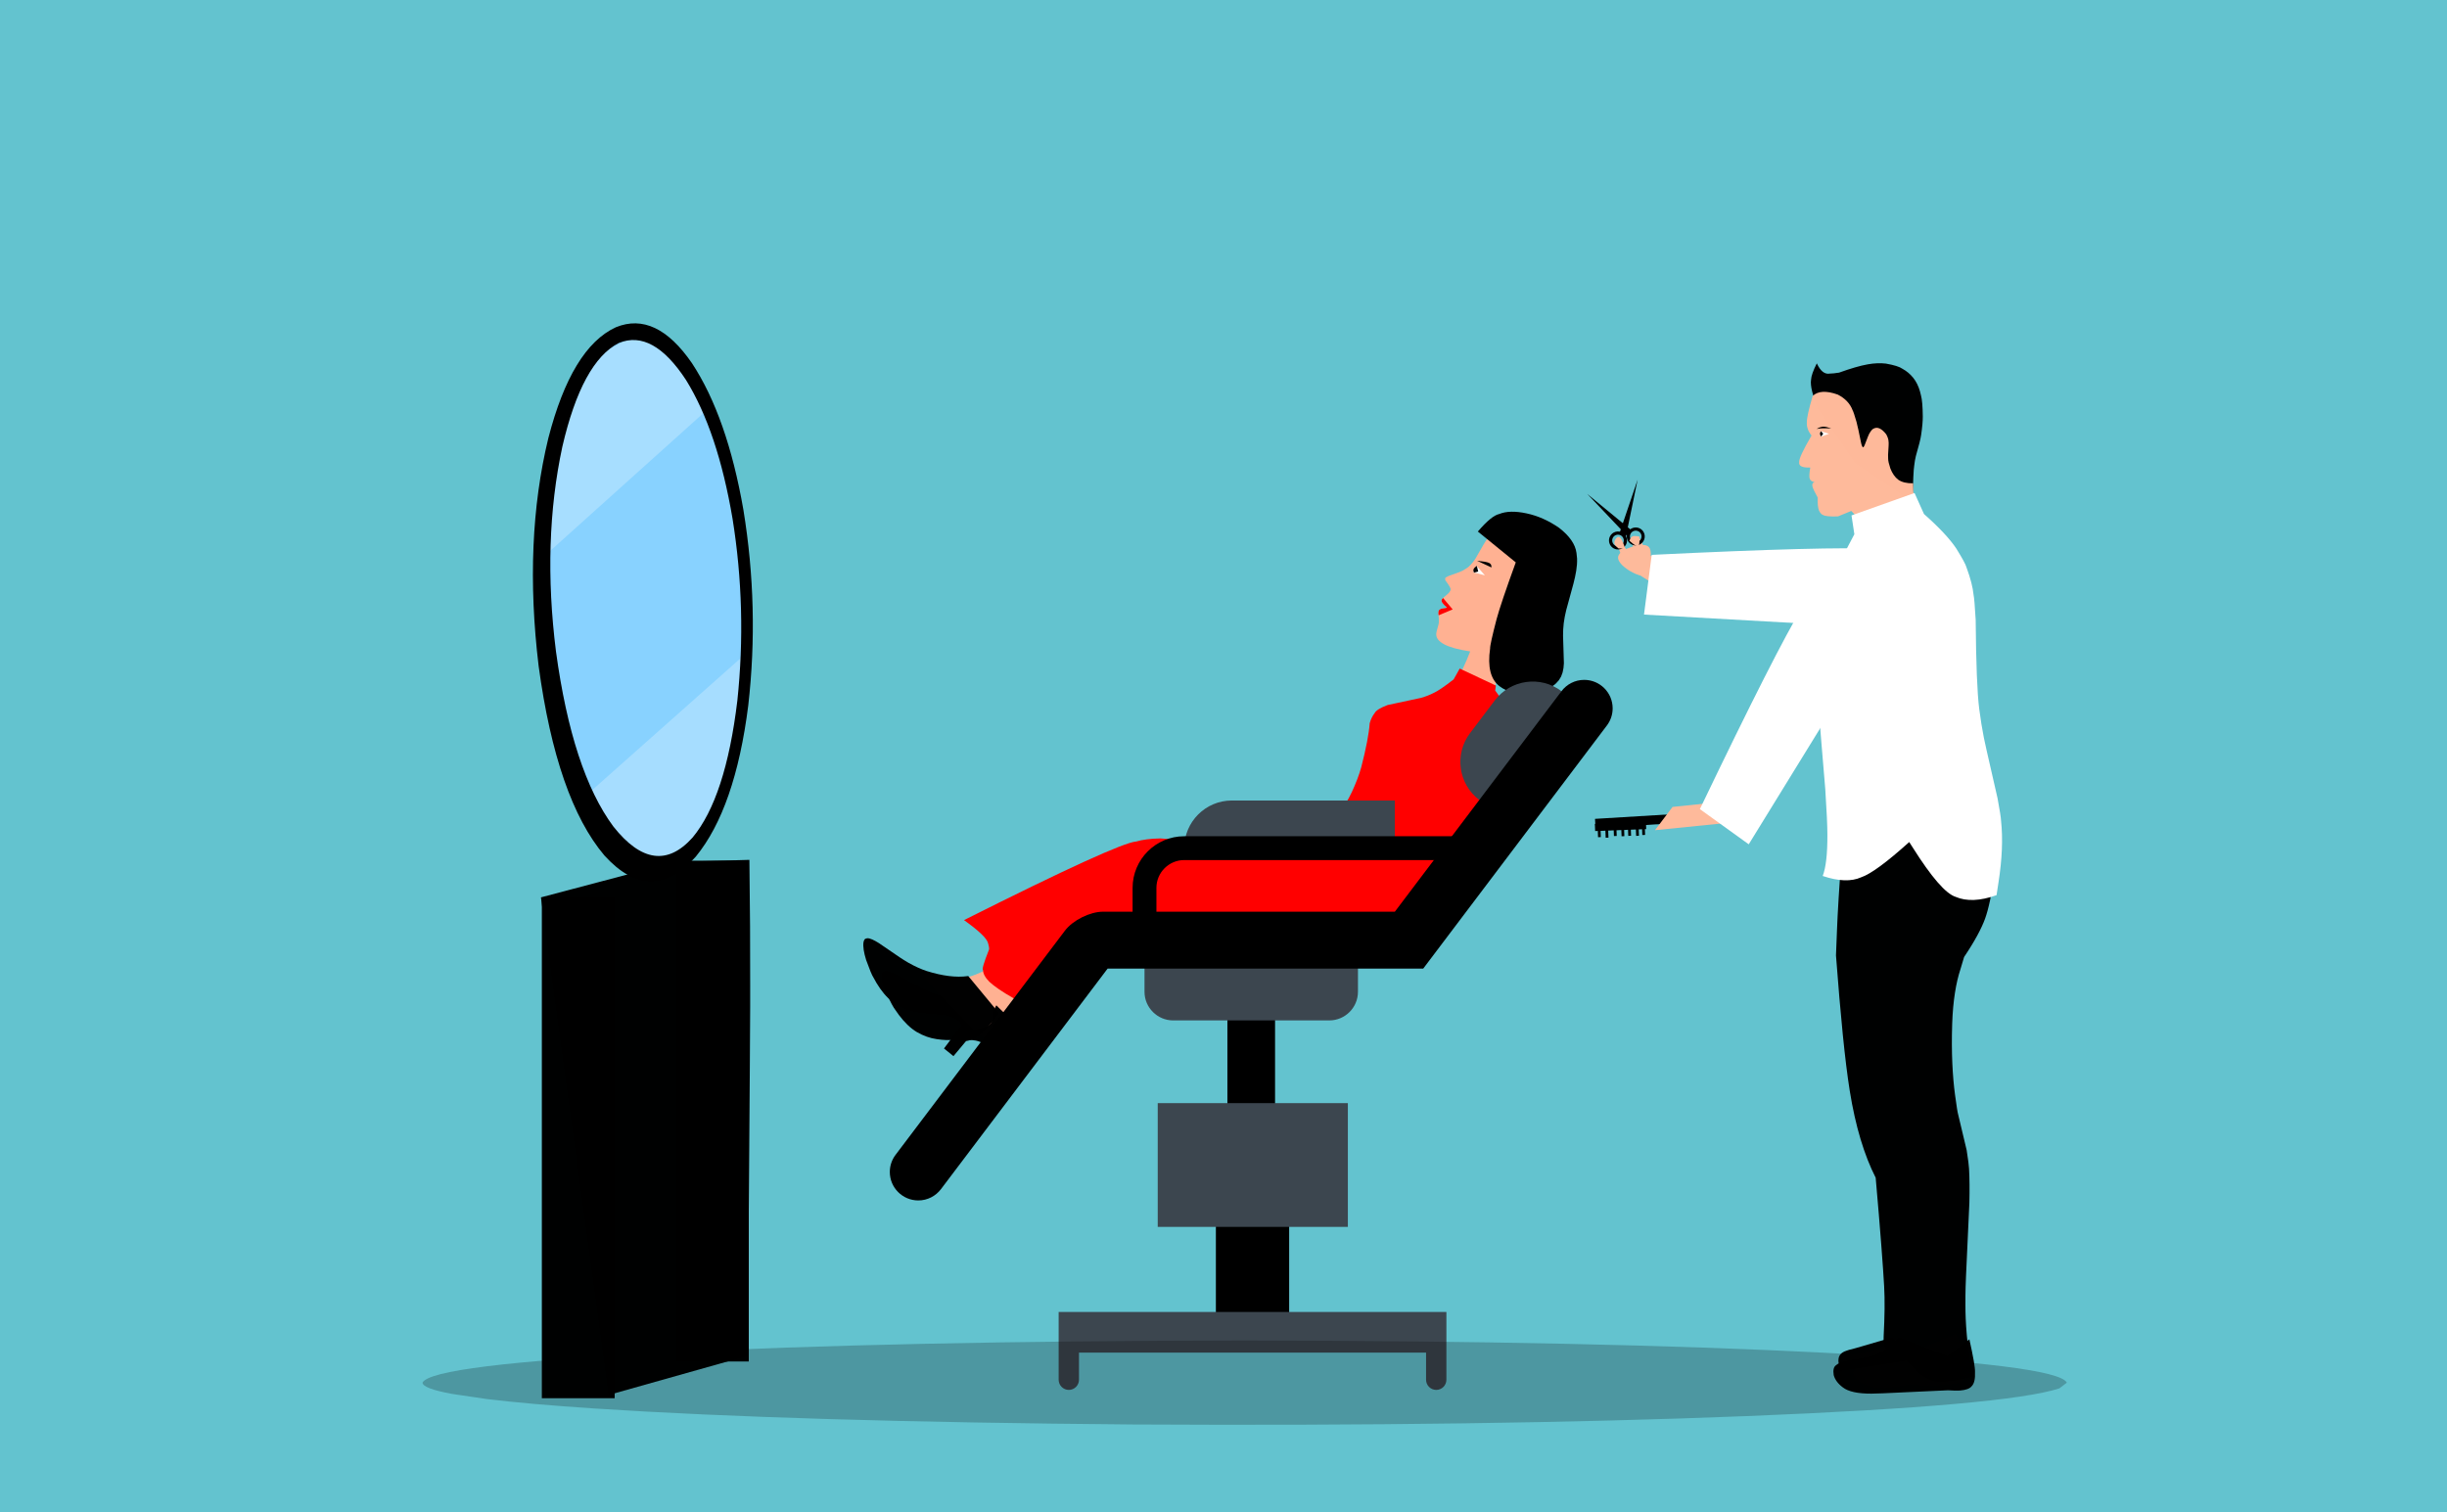 <?xml version="1.0" encoding="utf-8"?>
<svg xmlns="http://www.w3.org/2000/svg" xmlns:xlink="http://www.w3.org/1999/xlink" version= "1.1" width="1618px" height="1000px" viewBox="-449 213 1618 1000">
<rect x="-449" y="213" width="1618" height="1000" fill="#333333" stroke="none"/>
<g id="layer1">
<g style="fill:rgb(99,195,207); fill-opacity:1.0; stroke-linejoin: miter">
<path d="M-449.001,211.875C-449.299,211.875,-449.585,211.994,-449.796,212.204C-450.006,212.415,-450.125,212.701,-450.125,212.999L-450.124,1213.0C-450.124,1213.621,-449.621,1214.124,-449.0,1214.124L1169.001,1214.125C1169.299,1214.125,1169.585,1214.006,1169.795,1213.795C1170.006,1213.585,1170.125,1213.299,1170.125,1213.001L1170.124,213.0C1170.124,212.379,1169.621,211.876,1169.0,211.876L-449.001,211.875 Z"/>
</g>
<g style="fill:rgb(253,186,155); fill-opacity:0.996; stroke-linejoin: miter">
<path d="M646.846,600.659L646.846,600.659L632.499,591.662Q640.059,587.922,647.619,584.181L646.846,600.659"/>
</g>
<g style="fill:rgb(253,186,155); fill-opacity:0.996; stroke-linejoin: miter">
<path d="M623.502,572.108L623.502,572.108L628.896,580.465Q626.318,581.349,623.741,582.233Q622.425,578.746,621.109,575.259L623.502,572.108"/>
</g>
<g style="fill:rgb(255,177,146); fill-opacity:1.0; stroke-linejoin: miter">
<path d="M546.059,556.842L544.873,557.969Q538.305,564.11,534.793,568.849Q533.147,570.699,526.709,582.223Q524.88,585.161,522.498,587.422Q522.006,588.131,518.452,590.206Q517.288,591.032,508.911,593.873Q506.691,594.917,506.784,595.192Q506.351,595.387,506.726,596.846Q510.527,601.815,510.166,602.877Q510.35,603.229,509.28,604.777Q508.809,605.441,505.432,608.204Q504.174,609.544,504.271,609.8Q503.769,611.418,507.674,614.682Q507.841,614.822,507.087,615.07Q503.76,615.52,503.454,615.825Q502.371,616.488,502.386,616.799Q502.193,616.939,502.106,618.414Q502.646,624.326,502.389,624.6Q502.507,625.069,500.947,630.432Q500.753,631.235,500.679,632.008Q500.018,640.332,523.106,643.801Q518.28,656.29,514.067,662.778Q510.93,667.25,510.111,667.9Q507.709,670.427,502.963,674.362Q501.765,675.425,501.069,676.344Q500.373,677.262,500.407,678.066L500.682,678.847Q501.995,681.602,520.827,683.757Q539.199,685.386,539.663,683.08Q540.046,682.473,539.905,681.529Q538.272,675.471,538.56,672.109L538.823,669.711Q539.258,667.165,540.286,664.165Q542.428,658.079,545.908,651.234Q547.196,648.478,557.204,630.013Q559.596,625.343,561.005,622.035Q569.263,599.76,573.998,587.843L546.059,556.842 Z"/>
</g>
<g style="fill:rgb(0,0,0); fill-opacity:1.0; stroke-linejoin: miter">
<path d="M528.182,564.517L553.255,584.916Q543.381,612.049,540.595,622.367Q536.162,639.374,536.287,641.858Q533.645,660.09,542.561,666.851Q546.402,669.814,551.811,670.965Q554.533,671.544,557.389,671.658Q558.843,671.972,565.887,671.064Q575.401,668.791,577.934,666.461Q579.543,665.53,581.748,662.876L583.231,660.405L584.224,657.7Q584.973,654.878,585.078,651.644L584.517,633.386Q584.48,629.366,584.973,625.129Q585.522,620.888,586.603,616.51L591.39,598.973Q592.538,594.634,593.221,590.471Q593.904,586.309,593.79,582.426L593.394,578.639Q592.269,570.097,581.903,562.072Q571.494,554.859,560.349,552.506Q549.201,550.122,542.312,552.921Q537.128,554.05,528.182,564.517 Z"/>
</g>
<g style="fill:rgb(0,0,0); fill-opacity:0.996; stroke-linejoin: miter">
<path d="M527.654,583.833L527.653,583.834Q531.004,584.194,532.563,584.471Q533.193,584.579,533.753,584.705L534.29,584.837L534.783,584.98Q535.279,585.139,535.567,585.278L535.933,585.471L536.238,585.678L536.49,585.899Q536.714,586.127,536.85,586.376Q537.214,586.995,537.196,588.274L527.654,583.833 Z"/>
</g>
<g style="fill:rgb(255,255,255); fill-opacity:0.996; stroke-linejoin: miter">
<path d="M527.303,587.194L527.302,587.195L525.103,591.476Q528.969,592.481,532.834,593.487L527.303,587.194 Z"/>
</g>
<g style="fill:rgb(255,0,0); fill-opacity:0.996; stroke-linejoin: miter">
<path d="M505.185,608.47Q504.184,609.571,504.271,609.8Q503.769,611.418,507.674,614.682Q507.841,614.822,507.087,615.07Q503.76,615.52,503.454,615.825Q502.371,616.488,502.386,616.799Q502.193,616.939,502.106,618.414Q502.18,619.22,502.238,619.921Q506.89,617.973,511.541,616.026Q508.366,612.249,505.19,608.472 Z"/>
</g>
<g style="fill:rgb(255,169,106); fill-opacity:0.996; stroke-linejoin: miter">
<path d="M548.696,663.677L548.696,663.678L548.696,663.678L548.696,663.677 Z"/>
</g>
<g style="fill:rgb(0,0,0); fill-opacity:0.996; stroke-linejoin: miter">
<path d="M527.49,587.192L527.489,587.193Q526.8,587.722,526.219,588.26Q525.771,588.711,525.718,588.803Q525.575,588.987,525.472,589.172Q525.269,589.544,525.24,589.928Q525.225,590.12,525.241,590.315Q525.235,590.411,525.341,590.901Q525.443,591.295,525.577,591.691L528.403,590.945L527.49,587.192 Z"/>
</g>
<g>
<g style="fill:rgb(255,177,146); fill-opacity:1.0; stroke-linejoin: miter">
<path d="M260.706,825.531L294.337,781.134L323.54,804.67Q233.418,880.814,232.571,882.544Q227.173,887.323,225.567,890.861Q224.87,892.317,224.621,894.016Q224.392,899.982,224.035,900.884Q223.707,902.315,222.781,903.506Q221.714,905.431,214.639,907.837L212.572,908.504L199.944,897.931Q187.316,887.358,180.561,880.859Q176.248,876.663,176.686,875.745Q176.956,875.318,178.348,875.451Q184.644,876.467,190.708,876.577Q194.1,876.592,197.971,875.954Q205.78,874.76,214.503,869.237Q223.2,863.623,232.441,854.882Q246.344,841.526,260.706,825.531 Z"/>
</g>
<g style="fill:rgb(0,0,0); fill-opacity:0.996; stroke-linejoin: miter">
<path d="M205.129,873.269L204.784,873.416Q193.642,876.14,177.428,872.854Q171.57,871.557,164.954,868.687Q161.866,867.303,158.733,865.64L144.176,857.771Q141.625,856.506,139.587,855.841Q137.549,855.175,136.181,855.36L135.021,855.82Q134.221,856.236,133.978,858.272Q133.795,862.427,136.919,869.724Q141.303,878.81,142.874,880.691Q145.288,884.371,148.123,887.637L151.03,890.7Q154.026,893.598,157.241,895.534Q163.732,899.279,170.358,900.198Q173.64,900.709,176.771,900.818L190.395,900.635Q191.781,900.527,195.922,901.105Q201.202,902.122,204.277,905.813L194.191,922.621L200.938,927.024L208.183,916.265Q214.386,914.535,218.156,909.974Q221.94,905.565,227.938,895.641L205.129,873.269 Z"/>
</g>
</g>
<g>
<g style="fill:rgb(255,177,146); fill-opacity:1.0; stroke-linejoin: miter">
<path d="M251.388,816.683L289.43,776.003L316.042,802.433Q218.528,868.848,217.506,870.481Q211.643,874.676,209.68,878.029Q208.836,879.405,208.413,881.07Q207.568,886.98,207.12,887.84Q206.645,889.229,205.601,890.318Q204.341,892.122,197.055,893.783L194.931,894.233L183.464,882.411Q171.996,870.589,165.95,863.426Q162.094,858.806,162.625,857.938Q162.938,857.542,164.308,857.818Q170.466,859.48,176.485,860.217Q179.857,860.582,183.774,860.348Q191.664,859.968,200.911,855.376Q210.143,850.692,220.238,842.954Q235.449,831.108,251.388,816.683 Z"/>
</g>
<g style="fill:rgb(0,0,0); fill-opacity:0.996; stroke-linejoin: miter">
<path d="M191.172,858.418L190.813,858.528Q179.448,860.085,163.661,855.14Q157.969,853.245,151.686,849.706Q148.757,848.01,145.813,846.032L132.148,836.699Q129.742,835.177,127.783,834.305Q125.824,833.432,124.445,833.474L123.244,833.812Q122.405,834.143,121.953,836.143Q121.341,840.256,123.694,847.838Q127.114,857.328,128.483,859.362Q130.503,863.271,132.985,866.813L135.56,870.16Q138.239,873.352,141.237,875.611Q147.306,880.008,153.802,881.606Q157.013,882.454,160.116,882.886L173.686,884.113Q175.075,884.149,179.135,885.153Q184.281,886.711,186.958,890.699L175.187,906.374L181.444,911.451L189.762,901.499Q196.11,900.419,200.332,896.273Q204.552,892.279,211.544,883.028L191.172,858.418 Z"/>
</g>
</g>
<g style="fill:rgb(58,105,116); fill-opacity:1.0; stroke-linejoin: miter">
<path d="M474.096,817.353L471.712,820.213L450.308,846.07Q443.733,853.289,440.169,856.16Q427.24,866.817,415.874,869.581Q406.511,872.253,395.917,870.681Q394.2,870.615,385.19,868.193Q361.597,860.514,360.067,860.49Q358.247,859.824,349.947,858.905Q339.95,857.691,319.118,862.433L316.765,795.565Q333.481,790.132,343.164,790.087Q352.61,789.565,374.152,793.866L407.338,767.317L474.096,817.353 Z"/>
</g>
<g style="fill:rgb(255,0,0); fill-opacity:1.0; stroke-linejoin: miter">
<path d="M540.417,738.364L541.314,733.887Q550.095,693.828,546.248,681.538Q545.437,677.109,539.64,669.664L540.089,666.38L516.194,655.134L512.169,662.304Q502.896,669.543,498.902,671.28Q495.168,673.212,490.601,674.522L468.547,679.241Q461.266,681.996,459.994,684.52Q457.697,687.45,456.676,691.307Q455.901,701.738,451.07,720.441Q448.986,727.897,444.866,736.79Q436.906,754.091,421.299,761.795Q408.37,768.309,384.646,769.523Q364.064,770.941,318.186,767.468Q308.56,767.643,302.284,769.512Q290.395,770.29,188.424,821.493Q203.116,832,204.281,836.605Q205.394,840.44,204.859,841.223Q199.796,854.029,200.992,854.47Q201.038,858.09,205.125,862.225Q215.135,871.611,249.936,887.599Q262.759,866.78,274.27,858.095Q284.872,849.103,316.274,834.567Q445.074,837.372,478.313,823.211Q484.65,820.419,488.788,816.939Q491.902,815.526,497.35,805.293Q501.456,792.253,499.621,777.353L497.675,823.714L540.417,738.364"/>
</g>
<g style="fill:rgb(136,210,255); fill-opacity:1.0; stroke-linejoin: miter">
<path d="M42.854,609.125L43.582,633.347Q43.353,706.682,25.255,751.633Q7.013,796.555,-21.403,789.806Q-48.723,779.695,-67.792,724.432Q-73.911,706.567,-78.399,685.349L-82.391,663.503Q-85.931,640.922,-87.306,616.239Q-90.748,540.447,-75.134,489.142Q-59.519,437.836,-31.969,434.413Q-4.21,434.813,16.903,484.111Q38.016,533.41,42.854,609.125 Z"/>
</g>
<g style="fill:rgb(255,255,255); fill-opacity:0.255; stroke-linejoin: miter">
<path d="M46.589,643.077L-61.985,739.532L-25.988,785.725L4.204,778.172L25.687,747.957L39.621,697.115L46.589,643.077 Z"/>
</g>
<g style="fill:rgb(255,255,255); fill-opacity:0.259; stroke-linejoin: miter">
<path d="M-89.855,581.485L21.622,481.253L5.383,450.656L-25.939,433.14L-58.575,450.455L-82.902,497.361L-92.189,546.992L-89.855,581.485 Z"/>
</g>
<g style="fill:rgb(254,186,155); fill-opacity:0.996; stroke-linejoin: miter">
<path d="M647.648,580.016L642.524,580.734Q642.677,576.597,641.536,575.121Q641.108,574.512,640.394,574.095L639.59,573.737L638.607,573.501L637.427,573.396Q632.611,573.461,627.455,575.572Q625.811,576.254,624.436,577.1L623.177,577.979L622.147,578.924L621.394,579.928L620.964,580.983L620.893,582.1L621.164,583.247Q622.136,585.601,624.788,587.795Q626.07,588.877,627.507,589.821Q628.26,590.427,631.728,592.188Q635.019,593.735,637.128,593.548Q639.201,593.295,640.605,591.275L646.774,590.025L647.648,580.016 Z"/>
</g>
<g style="fill:rgb(254,186,155); fill-opacity:0.996; stroke-linejoin: miter">
<path d="M631.26,576.028L631.26,576.029Q629.958,572.102,629.937,570.32Q629.931,569.81,630.031,569.395Q630.178,568.909,630.262,568.817L630.38,568.643Q630.506,568.478,630.664,568.347Q630.982,568.085,631.394,567.956Q633.309,567.507,634.827,568.852Q635.17,569.17,635.466,569.57Q635.636,569.731,636.267,570.91Q636.972,572.415,637.548,574.14L631.26,576.028 Z"/>
</g>
<g style="fill:rgb(255,255,255); fill-opacity:1.0; stroke-linejoin: miter">
<path d="M809.566,643.822L780.217,627.41L638.042,619.434L643.137,579.945C722.195,576.103,771.821,574.847,792.026,576.005C809.249,576.991,818.461,578.024,819.952,578.324C829.544,580.256,836.483,582.23,840.827,584.838C846.568,588.283,850.179,593.761,851.432,601.659L809.566,643.822 Z"/>
</g>
<g style="fill:rgb(0,0,0); fill-opacity:1.0; stroke-linejoin: miter">
<path d="M600.555,539.684L600.555,539.685L627.142,567.701L629.158,563.221L600.555,539.684 Z"/>
</g>
<g style="fill:rgb(0,0,0); fill-opacity:1.0; stroke-linejoin: miter">
<path d="M633.832,530.192L633.832,530.192L626.027,568.019Q623.989,566.648,621.952,565.277L633.832,530.192 Z"/>
</g>
<g style="fill:rgb(0,0,0); fill-opacity:1.0; stroke-linejoin: miter">
<path d="M638.308,566.135L638.308,566.136C639.21,569.299,637.377,572.596,634.213,573.499L634.213,573.499C631.05,574.401,627.753,572.568,626.85,569.404L626.85,569.405C625.947,566.24,627.781,562.943,630.945,562.041L630.945,562.042C634.109,561.138,637.406,562.972,638.308,566.135L638.308,566.136 M636.268,566.717L636.268,566.718C635.687,564.681,633.564,563.5,631.527,564.081L631.527,564.082C629.49,564.662,628.309,566.785,628.89,568.822L628.89,568.823C629.472,570.859,631.594,572.039,633.632,571.458L633.631,571.459C635.668,570.877,636.849,568.755,636.268,566.717 Z"/>
</g>
<g style="fill:rgb(0,0,0); fill-opacity:1.0; stroke-linejoin: miter">
<path d="M626.574,568.797L626.574,568.798C627.476,571.961,625.643,575.258,622.479,576.16L622.479,576.161C619.315,577.063,616.018,575.229,615.116,572.065L615.116,572.067C614.213,568.902,616.046,565.605,619.211,564.702L619.211,564.703C622.374,563.8,625.671,565.633,626.574,568.797L626.574,568.798 M624.533,569.379L624.533,569.38C623.952,567.342,621.83,566.162,619.793,566.743L619.793,566.743C617.755,567.324,616.575,569.446,617.156,571.483L617.156,571.484C617.737,573.521,619.86,574.701,621.897,574.12L621.897,574.121C623.934,573.538,625.114,571.416,624.533,569.379 Z"/>
</g>
<g style="fill:rgb(254,186,155); fill-opacity:0.996; stroke-linejoin: miter">
<path d="M635.072,567.874L635.085,568.591Q635.157,570.809,634.936,572.423Q634.852,572.939,634.702,573.32L634.532,573.66L634.321,573.916L634.065,574.079L633.98,574.109Q633.878,574.142,633.697,574.146Q633.394,574.145,633.026,574.008L632.644,573.844Q632.248,573.649,631.804,573.356Q630.706,572.649,628.364,570.623Q628.911,569.219,629.361,568.622Q629.832,568.051,629.971,567.993Q630.203,567.819,630.481,567.703Q631.218,567.428,632.15,567.477Q633.25,567.521,635.072,567.874 Z"/>
</g>
<g style="fill:rgb(254,186,155); fill-opacity:0.996; stroke-linejoin: miter">
<path d="M621.168,575.708L621.168,575.708Q619.516,574.409,618.968,573.55Q618.741,573.209,618.599,572.836L618.485,572.453Q618.395,572.061,618.424,571.625Q618.544,570.381,619.355,569.255Q619.614,568.903,619.914,568.633L620.221,568.392Q620.537,568.176,620.868,568.093L621.24,568.054Q621.65,568.062,622.049,568.36L622.402,568.682Q622.751,569.06,623.087,569.621L623.42,570.218Q623.75,570.856,624.072,571.616Q624.556,572.715,625.648,575.822L621.168,575.708 Z"/>
</g>
<g style="fill:rgb(254,186,155); fill-opacity:1.0; stroke-linejoin: miter">
<path d="M814.674,1107.717L814.674,1107.718Q800.617,1115.484,795.046,1117.051Q790.389,1118.407,789.532,1118.417Q787.791,1118.805,779.192,1119.354Q776.939,1119.812,776.968,1120.109L776.651,1120.56Q776.455,1121.083,776.715,1121.829Q777.262,1123.368,779.312,1125.247Q782.453,1128.18,787.776,1129.804Q791.634,1130.868,797.152,1130.644Q802.807,1130.409,812.486,1128.658Q827.03,1129.25,832.367,1129.016Q841.131,1128.553,842.256,1128.117Q848.13,1127.127,850.866,1124.424L851.954,1122.92Q852.806,1121.287,852.873,1119.226Q853.11,1112.012,844.068,1095.541L814.674,1107.717 Z"/>
</g>
<g style="fill:rgb(254,186,155); fill-opacity:1.0; stroke-linejoin: miter">
<path d="M807.463,1097.561L805.459,1098.653Q794.408,1104.781,787.835,1106.895Q785.954,1107.51,784.128,1107.914Q783.777,1108.008,782.087,1108.298Q780.317,1108.673,772.632,1109.12Q770.73,1109.352,770.329,1109.601Q767.794,1111.001,772.1,1115.091Q774.895,1117.346,775.787,1117.696Q777.222,1118.499,778.873,1119.108Q781.682,1120.236,786.443,1120.494Q793.104,1120.767,805.274,1118.501L827.24,1117.911L807.463,1097.561 Z"/>
</g>
<g style="fill:rgb(254,186,155); fill-opacity:1.0; stroke-linejoin: miter">
<path d="M779.027,1063.688L779.027,1063.689L779.027,1063.688L779.027,1063.689 Z"/>
</g>
<g style="fill:rgb(0,0,0); fill-opacity:0.996; stroke-linejoin: miter">
<path d="M855.149,1123.43L854.542,1119.748C851.725,1102.519,850.509,1087.801,850.58,1075.59C850.59,1073.987,850.47,1067.74,850.964,1056.858C852.349,1026.369,853.148,1010.23,853.189,1008.421C853.387,999.655,853.315,992.135,852.961,985.838C852.856,983.989,852.415,979.907,851.387,973.6L845.728,949.856C845.406,948.874,844.713,944.558,843.686,936.903C842.083,924.964,841.187,909.368,841.815,890.142C842.322,874.637,844.425,862.607,847.268,854.019L849.704,845.878C856.837,835.279,861.32,826.765,863.584,820.487C865.82,814.289,868.084,804.099,869.949,789.756C844.722,729.702,818.937,726.044,818.937,726.044C794.175,722.53,768.812,775.404,768.812,775.404C767.051,800.869,766.01,818.094,765.69,827.081L764.981,844.842C767.989,884.534,770.897,914.409,774.092,934.408C777.843,957.887,783.687,977.02,791.236,991.871C794.398,1027.688,796.158,1051.647,796.832,1063.731C797.335,1072.748,797.181,1083.745,796.499,1096.768C796.345,1099.7,796.662,1101.857,797.109,1103.192C797.905,1105.565,799.24,1106.808,800.816,1107.485C802.466,1108.195,806.288,1108.936,812.531,1109.204L816.666,1056.992L811.931,1112.676C818.456,1120.726,824.285,1124.811,829.147,1126.128C833.349,1127.266,841.89,1126.756,855.149,1123.43 Z"/>
</g>
<g style="fill:rgb(0,0,0); fill-opacity:0.996; stroke-linejoin: miter">
<path d="M700.626,888.363L700.626,888.365L700.626,888.364L700.626,888.363 Z"/>
</g>
<g style="fill:rgb(125,139,150); fill-opacity:0.996; stroke-linejoin: miter">
<path d="M800.684,669.519L800.684,669.519L800.684,669.519L800.684,669.519 Z"/>
</g>
<g style="fill:rgb(0,0,0); fill-opacity:0.996; stroke-linejoin: miter">
<path d="M815.55,544.751L815.572,544.569Q816.112,524.32,816.694,521.1Q817.099,517.459,817.808,514.581Q820.8,504.283,821.295,500.627Q822.414,492.999,822.378,488.449Q822.301,478.564,821.182,474.481Q820.608,471.776,819.692,469.333L818.676,466.989Q817.559,464.738,816.078,462.877Q813.083,459.161,809.011,456.921Q806.098,454.86,797.976,453.451Q792.423,452.79,785.951,453.947Q778.643,455.244,767.047,459.421Q762.906,460.076,760.923,460.054Q755.888,461.015,752.308,453.287Q748.659,460.482,748.501,464.164Q747.561,470.014,753.383,483.743L777.898,519.314L815.55,544.751 Z"/>
</g>
<g style="fill:rgb(255,186,155); fill-opacity:0.996; stroke-linejoin: miter">
<path d="M819.251,552.854L819.25,552.855L816.09,538.236L815.985,532.61Q809.788,532.754,806.166,530.261Q802.872,527.785,800.925,522.753Q799.472,518.394,799.48,516.374Q799.389,515.069,799.431,513.777Q800.01,505.534,799.748,505.104Q799.739,503.002,798.194,500.199Q793.655,494.418,789.884,496.439Q788.819,496.809,787.342,499.205Q786.713,499.925,783.922,507.405Q783.137,509.184,782.618,508.708Q781.891,507.577,781.637,506.14Q779.555,495.741,778.568,492.05Q776.619,485.319,775.963,484.284Q773.475,477.668,766.152,473.943Q754.775,469.882,749.562,474.87Q745.664,488.103,745.72,492.24Q745.418,496.819,748.823,501.02Q740.381,515.458,740.642,518.623Q740.104,522.511,747.99,522.176Q747.014,527.959,747.586,529.453Q747.968,531.196,750.853,531.89Q748.823,532.366,749.457,534.858Q750.115,537.038,752.885,542.025Q752.705,548.059,753.789,550.73Q755.075,553.204,756.375,553.534Q758.352,554.802,766.312,554.498L775.108,550.91L781.005,557.174L819.251,552.854 Z"/>
</g>
<g style="fill:rgb(0,0,0); fill-opacity:0.996; stroke-linejoin: miter">
<path d="M750.039,553.167L750.038,553.167L750.039,553.168L750.038,553.167 Z"/>
</g>
<g style="fill:rgb(255,255,255); fill-opacity:1.0; stroke-linejoin: miter">
<path d="M813.412,769.863L815.737,773.494Q834.327,802.962,844.051,806.096Q854.947,810.775,871.148,804.991Q871.812,800.801,872.438,796.585Q876.03,773.497,874.15,755.961Q874.005,752.659,871.823,740.95Q862.133,699.031,862.18,697.621Q861.313,693.697,859.688,681.727Q857.718,666.328,857.353,622.881Q856.522,608.784,855.971,606.473Q855.26,598.991,851.284,588.253Q850.641,585.601,844.515,575.722Q838.124,566.152,823.172,552.928L816.927,539.037L775.252,553.859L777.131,566.312Q756.475,604.617,754.71,623.415Q751.525,643.9,752.644,665.682Q752.079,666.212,757.9,734.804Q759.308,756.374,759.305,764.989Q759.393,783.972,756.205,792.313Q771.907,797.553,781.606,793.188Q790.975,790.07,813.412,769.863 Z"/>
</g>
<g style="fill:rgb(0,0,0); fill-opacity:0.996; stroke-linejoin: miter">
<path d="M802.194,1097.487L802.194,1097.488L777.888,1104.578Q775.698,1105.088,773.654,1105.679Q772.641,1105.979,771.72,1106.33Q766.847,1107.935,766.628,1112.094Q766.313,1113.632,767.752,1119.556L815.79,1112.021L802.194,1097.487 Z"/>
</g>
<g style="fill:rgb(0,0,0); fill-opacity:0.996; stroke-linejoin: miter">
<path d="M806.526,1097.326L805.44,1098.448Q797.824,1106.283,792.774,1108.252Q789.964,1109.551,786.915,1110.282Q785.177,1110.705,783.337,1111.035Q771.282,1112.933,770.87,1113.234Q766.75,1114.27,765.071,1115.809Q762.673,1117.392,763.469,1122.378Q764.746,1127.015,769.575,1130.555Q774.876,1134.68,788.383,1134.648Q789.575,1134.691,795.907,1134.431L839.027,1132.437Q844.356,1132.786,847.003,1132.597Q852.829,1132.102,854.655,1129.794Q857.235,1127.26,856.912,1120.263Q857.1,1116.245,853.192,1098.734L838.67,1109.836L806.526,1097.326 Z"/>
</g>
<g style="fill:rgb(0,0,0); fill-opacity:0.996; stroke-linejoin: miter">
<path d="M786.213,1104.921L786.214,1104.922L786.214,1104.923L786.213,1104.921 Z"/>
</g>
<g style="fill:rgb(98,179,177); fill-opacity:0.996; stroke-linejoin: miter">
<path d="M455.675,465.966L455.675,465.966L455.675,465.967L455.675,465.966L455.675,465.966L455.675,465.966L455.675,465.967Q455.675,465.966,455.675,465.966 Z"/>
</g>
<g style="fill:rgb(0,0,0); fill-opacity:0.996; stroke-linejoin: miter">
<path d="M596.866,595.501L596.865,595.502L596.866,595.501L596.865,595.502 Z"/>
</g>
<g style="fill:rgb(60,70,79); fill-opacity:1.0; stroke-linejoin: miter">
<path d="M522.984,697.884C512.501,711.771,515.253,731.541,529.14,742.024L550.149,742.025L583.48,670.099C569.594,659.605,549.834,662.357,539.34,676.244L522.984,697.884 Z"/>
</g>
<g style="fill:rgb(0,0,0); fill-opacity:1.0; stroke-linejoin: miter">
<path d="M394.093,877.32L362.58,877.321L362.58,974.277L394.093,974.278L394.093,877.32 Z M394.093,877.32L362.58,877.321L362.58,974.277L394.093,974.278L394.093,877.32 Z M394.093,877.32L362.58,877.321L362.58,974.277L394.093,974.278L394.093,877.32 Z M394.093,877.32L362.58,877.321L362.58,974.277L394.093,974.278L394.093,877.32 Z"/>
</g>
<g style="fill:rgb(0,0,0); fill-opacity:1.0; stroke-linejoin: miter">
<path d="M403.419,998.548L354.958,998.549L354.958,1089.598L403.419,1089.599L403.419,998.548 Z M403.419,998.548L354.958,998.549L354.958,1089.598L403.419,1089.599L403.419,998.548 Z M403.419,998.548L354.958,998.549L354.958,1089.598L403.419,1089.599L403.419,998.548 Z M403.419,998.548L354.958,998.549L354.958,1089.598L403.419,1089.599L403.419,998.548 Z"/>
</g>
<g style="fill:rgb(60,70,79); fill-opacity:1.0; stroke-linejoin: miter">
<path d="M334.028,773.906L473.308,773.907L473.308,742.392L365.542,742.393C348.135,742.392,334.028,756.5,334.028,773.906 Z"/>
</g>
<g style="fill:rgb(0,0,0); fill-opacity:1.0; stroke-linejoin: miter">
<path d="M299.89,823.802L315.646,823.803L315.646,800.166C315.646,790.03,323.894,781.784,334.029,781.784L523.436,781.785L523.436,766.027L334.028,766.028C315.204,766.027,299.889,781.341,299.889,800.166L299.889,823.802L299.89,823.803 Z"/>
</g>
<g style="fill:rgb(60,70,79); fill-opacity:1.0; stroke-linejoin: miter">
<path d="M448.906,843.068L448.906,868.899C448.906,879.309,440.387,887.828,429.977,887.828L326.697,887.829C316.287,887.828,307.768,879.309,307.768,868.899L307.768,843.068L448.906,843.068 Z"/>
</g>
<g style="fill:rgb(0,0,0); fill-opacity:1.0; stroke-linejoin: miter">
<path d="M143.171,976.717L255.129,828.499C260.35,821.587,271.715,815.924,280.382,815.924L473.308,815.925L583.48,670.099C586.916,665.561,592.357,662.62,598.491,662.62C608.891,662.621,617.316,671.045,617.316,681.444C617.316,685.698,615.888,689.627,613.502,692.779L492.049,853.572L283.365,853.573L173.193,999.397C169.757,1003.935,164.316,1006.877,158.182,1006.876C147.782,1006.877,139.357,998.451,139.357,988.052C139.357,983.787,140.786,979.869,143.171,976.717 Z"/>
</g>
<g style="fill:rgb(60,70,79); fill-opacity:1.0; stroke-linejoin: miter">
<path d="M264.445,1080.631C264.445,1080.636,493.942,1080.637,493.942,1080.637C493.942,1080.631,507.388,1080.631,507.388,1080.631L507.388,1125.453C507.388,1129.167,504.377,1132.177,500.664,1132.177C496.951,1132.177,493.941,1129.167,493.941,1125.453L493.941,1107.529L264.445,1107.53L264.445,1125.453C264.445,1129.167,261.434,1132.177,257.721,1132.177C254.008,1132.177,250.997,1129.167,250.997,1125.453L250.997,1080.631L264.445,1080.632 Z"/>
</g>
<g style="fill:rgb(60,70,79); fill-opacity:1.0; stroke-linejoin: miter">
<path d="M316.51,942.519L379.371,942.519L442.231,942.519Q442.231,983.436,442.231,1024.353Q379.371,1024.353,316.51,1024.354Q316.51,983.436,316.51,942.519 Z"/>
</g>
<g style="fill:rgb(0,0,0); fill-opacity:1.0; stroke-linejoin: miter">
<path d="M605.64,754.532L644.798,752.16L683.957,749.788Q684.14,752.813,684.324,755.839Q645.165,758.212,606.007,760.585Q605.823,757.558,605.64,754.532 Z"/>
</g>
<g style="fill:rgb(0,0,0); fill-opacity:1.0; stroke-linejoin: miter">
<path d="M605.567,757.857L622.449,757.221L639.332,756.584Q639.421,758.95,639.511,761.316Q622.628,761.953,605.745,762.591Q605.656,760.224,605.567,757.857 Z"/>
</g>
<g style="fill:rgb(0,0,0); fill-opacity:1.0; stroke-linejoin: miter">
<path d="M607.43,760.71L608.355,760.676L609.279,760.642Q609.391,763.616,609.504,766.591Q608.579,766.626,607.654,766.661Q607.542,763.686,607.43,760.71 Z"/>
</g>
<g style="fill:rgb(0,0,0); fill-opacity:1.0; stroke-linejoin: miter">
<path d="M612.476,761.057L613.401,761.022L614.325,760.988Q614.437,763.962,614.55,766.937Q613.625,766.972,612.7,767.007Q612.588,764.032,612.476,761.057 Z"/>
</g>
<g style="fill:rgb(0,0,0); fill-opacity:1.0; stroke-linejoin: miter">
<path d="M617.937,759.95L618.861,759.915L619.786,759.881Q619.898,762.855,620.01,765.83Q619.086,765.865,618.161,765.9Q618.049,762.925,617.937,759.95 Z"/>
</g>
<g style="fill:rgb(0,0,0); fill-opacity:1.0; stroke-linejoin: miter">
<path d="M622.99,760.096L623.915,760.061L624.84,760.027Q624.952,763.001,625.064,765.976Q624.139,766.011,623.215,766.046Q623.102,763.071,622.99,760.096 Z"/>
</g>
<g style="fill:rgb(0,0,0); fill-opacity:1.0; stroke-linejoin: miter">
<path d="M627.422,759.826L628.346,759.792L629.271,759.758Q629.383,762.732,629.495,765.707Q628.571,765.742,627.646,765.777Q627.534,762.802,627.422,759.826 Z"/>
</g>
<g style="fill:rgb(0,0,0); fill-opacity:1.0; stroke-linejoin: miter">
<path d="M632.624,759.827L633.549,759.792L634.473,759.758Q634.586,762.732,634.697,765.707Q633.773,765.742,632.848,765.777Q632.736,762.802,632.624,759.827 Z"/>
</g>
<g style="fill:rgb(0,0,0); fill-opacity:1.0; stroke-linejoin: miter">
<path d="M636.702,759.273L637.627,759.239L638.551,759.204Q638.664,762.179,638.776,765.153Q637.851,765.188,636.927,765.224Q636.814,762.248,636.702,759.273 Z"/>
</g>
<g style="fill:rgb(254,186,155); fill-opacity:1.0; stroke-linejoin: miter">
<path d="M696.41,742.523L656.91,746.644L645.298,762.012L700.75,756.462L722.336,739.701L696.41,742.523 Z"/>
</g>
<g style="fill:rgb(255,255,255); fill-opacity:1.0; stroke-linejoin: miter">
<path d="M810.348,632.09L781.95,650.096L707.294,771.356L674.985,748.086C709.218,676.721,731.722,632.473,742.353,615.253C751.415,600.573,756.705,592.961,757.678,591.793C763.942,584.275,768.98,579.111,773.339,576.531C779.102,573.12,785.638,572.55,793.181,575.205L810.348,632.09 Z"/>
</g>
<g style="fill:rgb(0,0,0); fill-opacity:0.996; stroke-linejoin: miter">
<path d="M-42.565,806.483L-66.645,806.484L-90.726,806.484Q-90.726,972.09,-90.727,1137.695Q-66.646,1137.696,-42.565,1137.696Q-42.565,972.09,-42.565,806.483 Z"/>
</g>
<g style="fill:rgb(0,0,0); fill-opacity:0.996; stroke-linejoin: miter">
<path d="M-91.314,806.448L-2.729,783.023L46.514,781.647Q47.13,827.715,47.033,864.789Q47.266,867.202,45.653,1076.151L45.708,1103.185Q45.873,1110.084,46.144,1109.413L-46.544,1135.531L-91.314,806.448 Z"/>
</g>
<g style="fill:rgb(0,0,0); fill-opacity:1.0; stroke-linejoin: miter">
<path d="M-39.817,439.83Q-17.4,430.638,4.629,464.332Q25.548,498.173,35.363,555.995Q44.969,615.762,38.543,676.362Q30.831,740.592,8.936,766.892Q-15.79,794.519,-43.462,759.556Q-70.615,722.889,-81.381,643.81Q-90.568,570.862,-77.166,508.395Q-64.163,452.295,-39.886,439.862 M-41.836,429.449Q-71.002,442.904,-86.427,502.743Q-102.845,570.467,-92.842,653.483Q-80.899,741.431,-49.37,778.735Q-18.522,812.675,11.071,779.514Q37.149,747.684,45.76,679.54Q53.127,614.91,42.557,550.216Q31.846,488.559,8.494,453.112Q-15.272,418.65,-41.681,429.381 Z"/>
</g>
<g style="fill:rgb(25,56,68); fill-opacity:0.996; stroke-linejoin: miter">
<path d="M-101.438,596.593L-101.438,596.594L-101.438,596.593L-101.438,596.593L-101.438,596.594L-101.438,596.593L-101.438,596.593Q-101.438,596.593,-101.438,596.593 Z"/>
</g>
<g style="fill:rgb(0,0,0); fill-opacity:0.996; stroke-linejoin: miter">
<path d="M46.115,782.191L22.034,782.191L-2.047,782.192Q-2.047,947.797,-2.047,1113.403Q22.034,1113.403,46.115,1113.404Q46.115,947.797,46.115,782.191 Z"/>
</g>
<g style="fill:rgb(0,0,0); fill-opacity:0.224; stroke-linejoin: miter">
<path d="M917.636,1127.394L912.673,1131.18Q877.39,1142.625,706.199,1149.486Q533.823,1156.342,300.23,1155.045Q77.297,1153.233,-56.364,1144.445Q-99.191,1141.604,-126.916,1138.254L-150.218,1134.811Q-169.422,1131.256,-169.638,1127.392Q-163.808,1115.533,-10.41,1107.658Q142.987,1099.784,373.998,1099.485Q605.01,1099.785,758.408,1107.66Q911.806,1115.535,917.636,1127.394 Z"/>
</g>
<g style="fill:rgb(0,0,0); fill-opacity:0.996; stroke-linejoin: miter">
<path d="M761.821,496.359L761.369,496.201Q758.401,495.103,756.58,495.143Q756.177,495.155,755.789,495.22Q755.587,495.227,754.651,495.509Q753.722,495.813,752.134,496.651Q754.849,496.274,756.488,496.238Q758.078,496.176,761.821,496.359 Z"/>
</g>
<g style="fill:rgb(0,0,0); fill-opacity:0.996; stroke-linejoin: miter">
<path d="M761.158,504.147L761.159,504.148L761.159,504.148L761.158,504.147 Z"/>
</g>
<g style="fill:rgb(255,255,255); fill-opacity:0.996; stroke-linejoin: miter">
<path d="M760.38,499.839L760.38,499.84L754.99,498.206Q754.525,499.21,754.551,499.822Q754.53,500.415,755.006,501.823L760.38,499.839 Z"/>
</g>
<g style="fill:rgb(0,0,0); fill-opacity:0.996; stroke-linejoin: miter">
<path d="M755.019,498.168L756.524,499.826L755.118,501.727Q754.715,501.009,754.57,500.621Q754.436,500.234,754.434,500.16Q754.404,500.009,754.399,499.86Q754.396,499.712,754.417,499.567Q754.415,499.493,754.529,499.139Q754.652,498.785,755.019,498.168 Z"/>
</g>
<g style="fill:rgb(255,255,255); fill-opacity:0.996; stroke-linejoin: miter">
<path d="M10.343,698.982L10.343,698.983L10.343,698.983L10.343,698.982 Z"/>
</g>
<g style="fill:rgb(255,0,0); fill-opacity:0.996; stroke-linejoin: miter">
<path d="M472.089,700.765L472.089,700.765Q472.089,700.767,472.089,700.765"/>
</g>
</g>
</svg>